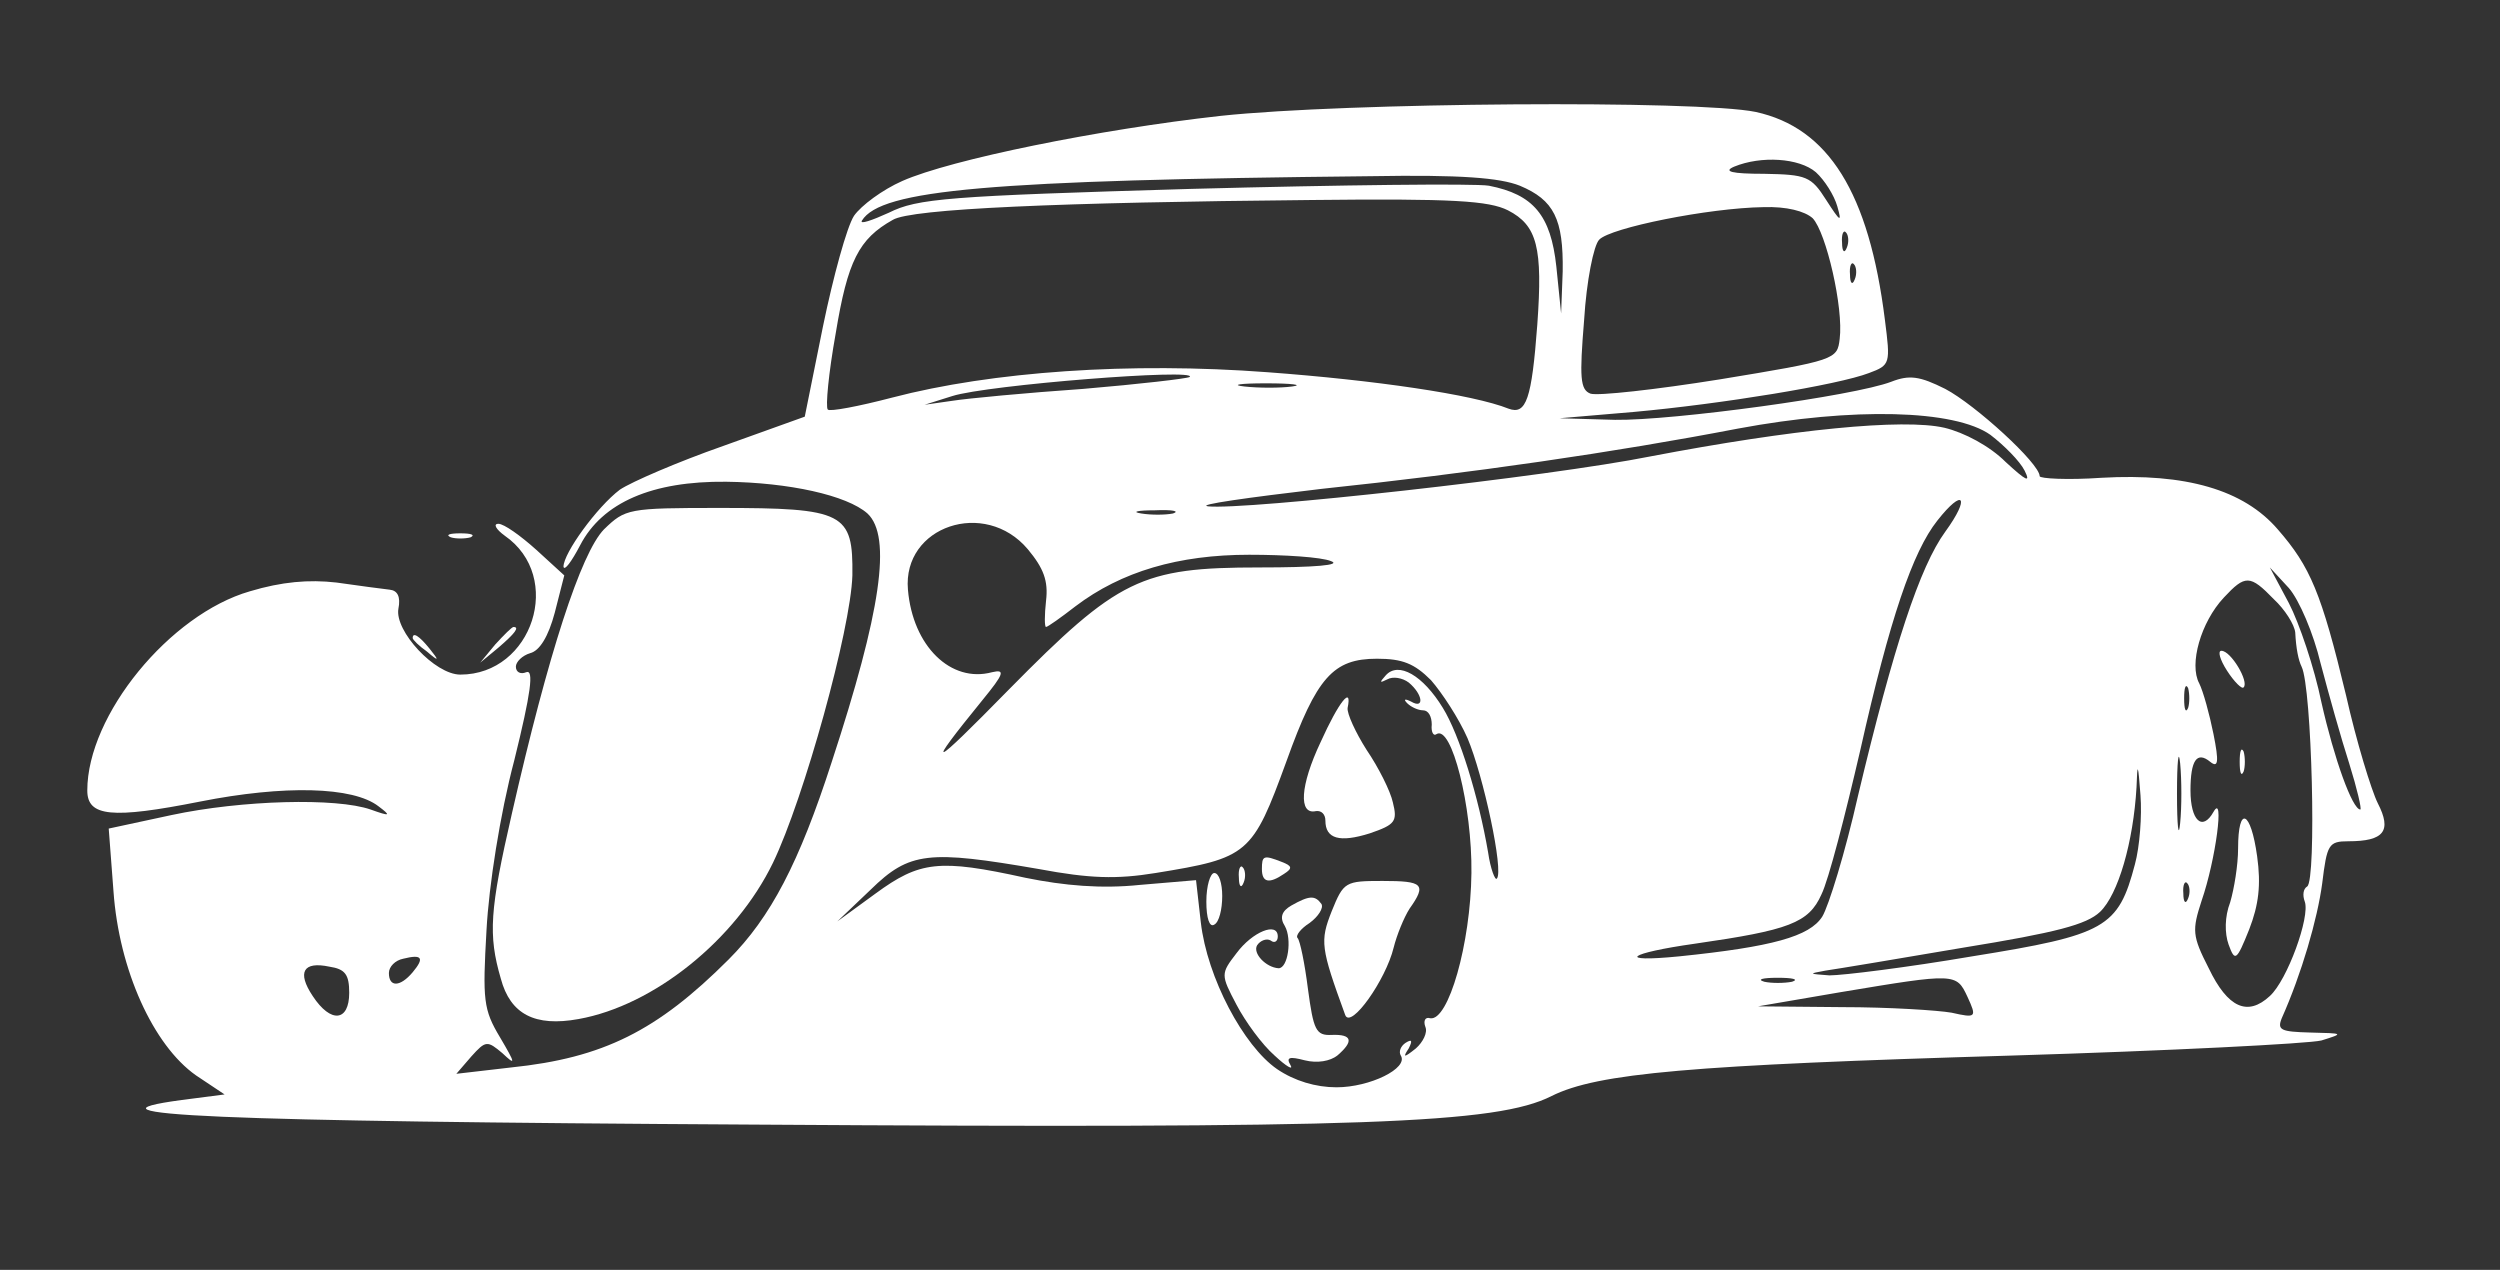 <?xml version="1.0" standalone="no"?>
<!DOCTYPE svg PUBLIC "-//W3C//DTD SVG 20010904//EN"
 "http://www.w3.org/TR/2001/REC-SVG-20010904/DTD/svg10.dtd">
<svg version="1.0" xmlns="http://www.w3.org/2000/svg"
 width="315pt" height="160pt" viewBox="0 0 315 160"
 preserveAspectRatio="xMidYMid meet">

<rect x="0" y="0" width="315" height="160" fill="#333333" stroke="none"/>

<g transform="translate(0,160) scale(0.1,-0.1)"
fill="#ffffff" stroke="none">
<path d="M1538 1454 c-153 -17 -340 -55 -401 -82 -25 -11 -52 -31 -61 -44 -9
-14 -26 -76 -39 -139 l-23 -114 -103 -37 c-57 -20 -115 -45 -130 -55 -29 -22
-71 -80 -71 -97 1 -6 10 6 21 27 28 54 91 81 184 80 79 -1 152 -17 178 -40 31
-29 17 -124 -45 -313 -41 -127 -77 -196 -130 -249 -90 -90 -158 -124 -274
-136 l-69 -8 19 22 c18 20 20 20 39 4 17 -16 17 -14 -3 20 -21 35 -22 47 -17
135 3 56 17 146 35 214 21 85 25 115 15 111 -7 -3 -13 0 -13 7 0 6 8 14 18 17
12 3 23 21 31 51 l12 47 -35 32 c-20 18 -41 33 -48 33 -7 0 -3 -7 8 -15 75
-52 35 -175 -56 -175 -32 0 -83 55 -78 83 3 15 -1 23 -11 24 -9 1 -39 5 -67 9
-35 4 -69 1 -109 -11 -101 -29 -205 -156 -205 -251 0 -33 31 -36 142 -14 106
21 193 19 225 -6 16 -12 15 -13 -10 -4 -43 15 -162 12 -251 -7 l-79 -17 6 -79
c7 -99 50 -194 104 -232 l36 -24 -54 -7 c-142 -19 39 -27 721 -31 768 -5 936
1 1005 36 58 29 176 39 580 51 198 6 374 15 390 19 29 9 28 9 -14 10 -37 1
-42 3 -36 18 25 56 45 125 51 170 6 49 8 53 33 53 45 0 55 13 37 48 -8 16 -27
78 -40 136 -31 129 -45 162 -86 209 -43 50 -116 71 -222 65 -43 -3 -78 -1 -78
2 0 16 -81 90 -119 110 -32 16 -45 18 -68 9 -47 -18 -275 -49 -348 -48 l-70 2
94 8 c110 10 257 34 296 49 27 10 27 12 20 67 -20 160 -71 242 -163 262 -73
15 -515 12 -674 -5z m750 -71 c11 -10 23 -29 27 -43 6 -21 4 -20 -14 8 -19 30
-25 32 -78 33 -42 0 -52 3 -38 9 34 14 82 11 103 -7z m-373 -17 c43 -18 55
-42 54 -108 l-2 -53 -6 59 c-7 65 -29 91 -85 102 -18 3 -187 1 -375 -4 -307
-9 -345 -12 -381 -30 -22 -10 -37 -15 -34 -10 24 39 160 51 642 56 112 2 162
-2 187 -12z m-15 -31 c37 -19 44 -47 37 -144 -7 -94 -14 -114 -36 -106 -45 18
-169 36 -304 46 -173 13 -347 1 -473 -32 -42 -11 -79 -18 -81 -15 -3 3 1 46
10 96 15 91 29 119 72 143 23 14 210 22 528 25 178 2 223 -1 247 -13z m384
-10 c17 -18 39 -113 34 -152 -3 -26 -5 -27 -151 -51 -81 -13 -154 -21 -163
-18 -13 5 -14 20 -8 93 3 49 12 94 19 101 14 15 138 40 207 41 29 1 52 -5 62
-14z m43 -37 c-3 -8 -6 -5 -6 6 -1 11 2 17 5 13 3 -3 4 -12 1 -19z m10 -40
c-3 -8 -6 -5 -6 6 -1 11 2 17 5 13 3 -3 4 -12 1 -19z m-838 -123 c-3 -2 -63
-9 -134 -15 -72 -5 -146 -12 -165 -15 l-35 -5 35 11 c44 14 310 35 299 24z
m129 -12 c-15 -2 -42 -2 -60 0 -18 2 -6 4 27 4 33 0 48 -2 33 -4z m880 -61
c17 -13 37 -33 43 -45 8 -16 2 -13 -24 11 -20 20 -52 37 -77 43 -52 12 -192
-2 -370 -36 -130 -26 -512 -68 -558 -63 -15 2 50 11 143 22 190 20 369 46 525
76 145 27 273 24 318 -8z m-57 -122 c-32 -44 -65 -144 -110 -333 -16 -71 -37
-139 -45 -152 -16 -25 -63 -38 -180 -50 -81 -8 -65 4 20 16 118 17 143 26 159
62 9 18 30 100 49 182 37 165 66 250 97 289 33 42 42 30 10 -14z m-973 23
c-10 -2 -28 -2 -40 0 -13 2 -5 4 17 4 22 1 32 -1 23 -4z m-183 -45 c20 -24 26
-40 23 -65 -2 -18 -2 -33 0 -33 2 0 19 12 37 26 58 44 130 65 219 65 45 0 91
-3 103 -8 14 -5 -20 -8 -90 -8 -149 0 -178 -14 -316 -154 -99 -101 -107 -104
-33 -13 27 33 29 39 12 35 -52 -14 -100 33 -106 104 -7 80 97 115 151 51z
m1629 -144 c10 -38 26 -95 36 -126 10 -32 16 -58 14 -58 -10 0 -33 64 -49 135
-9 44 -28 100 -41 125 l-24 45 24 -26 c13 -15 31 -57 40 -95z m-59 81 c14 -13
26 -32 27 -42 1 -20 4 -35 8 -43 13 -26 19 -270 7 -277 -5 -3 -6 -11 -3 -19 7
-19 -22 -99 -44 -119 -28 -26 -53 -15 -77 35 -21 41 -21 48 -9 85 18 52 29
137 15 112 -14 -25 -29 -11 -29 27 0 38 8 50 25 36 10 -8 11 0 4 35 -5 25 -13
54 -18 64 -13 24 2 77 31 108 27 29 33 29 63 -2z m-1062 -102 c14 -16 35 -48
46 -73 20 -47 46 -168 37 -177 -2 -3 -8 12 -11 33 -12 70 -36 148 -57 182 -25
41 -56 59 -72 41 -8 -9 -8 -10 2 -5 7 4 19 2 27 -4 18 -15 20 -34 3 -24 -8 4
-10 3 -5 -2 5 -5 14 -9 20 -9 7 0 11 -8 11 -18 -1 -9 2 -15 6 -12 19 12 45
-91 44 -175 -1 -89 -29 -187 -52 -183 -6 2 -9 -3 -6 -11 3 -7 -3 -19 -12 -27
-15 -12 -17 -12 -9 0 5 10 4 12 -4 7 -6 -4 -9 -11 -6 -16 10 -16 -39 -40 -81
-40 -26 0 -53 8 -75 23 -42 29 -88 115 -96 185 l-6 53 -71 -6 c-48 -5 -95 -1
-144 9 -109 24 -133 21 -189 -20 l-48 -35 42 40 c49 48 73 50 212 26 64 -12
98 -13 147 -5 117 19 122 23 165 141 38 106 59 129 114 129 32 0 47 -6 68 -27z
m954 -35 c-3 -7 -5 -2 -5 12 0 14 2 19 5 13 2 -7 2 -19 0 -25z m-10 -145 c-2
-21 -4 -4 -4 37 0 41 2 58 4 38 2 -21 2 -55 0 -75z m-57 -52 c-21 -80 -37 -89
-205 -116 -82 -14 -163 -24 -180 -24 -26 2 -27 2 -5 6 14 2 92 15 174 29 117
19 155 29 172 45 23 22 42 88 46 157 1 32 2 31 5 -10 2 -26 -1 -65 -7 -87z
m67 -43 c-3 -8 -6 -5 -6 6 -1 11 2 17 5 13 3 -3 4 -12 1 -19z m-2237 -93 c-16
-19 -30 -19 -30 -1 0 8 8 16 18 18 24 6 27 1 12 -17z m-80 -26 c0 -36 -23 -39
-46 -4 -20 30 -12 44 21 37 20 -3 25 -10 25 -33z m1818 14 c-10 -2 -26 -2 -35
0 -10 3 -2 5 17 5 19 0 27 -2 18 -5z m221 -19 c12 -26 11 -27 -20 -20 -17 3
-79 7 -138 7 l-106 1 105 18 c144 24 145 24 159 -6z"/>
<path d="M2806 755 c9 -14 19 -24 21 -21 7 7 -16 46 -28 46 -5 0 -2 -11 7 -25z"/>
<path d="M2822 640 c0 -14 2 -19 5 -12 2 6 2 18 0 25 -3 6 -5 1 -5 -13z"/>
<path d="M2820 531 c0 -21 -5 -51 -10 -68 -7 -18 -7 -39 -2 -53 8 -22 10 -21
26 19 12 31 15 56 10 92 -8 58 -24 65 -24 10z"/>
<path d="M1664 665 c-26 -55 -28 -92 -6 -87 7 1 12 -4 12 -12 0 -23 18 -28 56
-16 32 11 35 15 29 39 -3 14 -18 44 -33 66 -14 22 -25 46 -24 53 6 29 -11 8
-34 -43z"/>
<path d="M1590 505 c0 -17 9 -19 28 -6 11 7 10 10 -3 15 -23 9 -25 8 -25 -9z"/>
<path d="M1561 494 c0 -11 3 -14 6 -6 3 7 2 16 -1 19 -3 4 -6 -2 -5 -13z"/>
<path d="M1520 464 c0 -21 4 -33 10 -29 6 3 10 19 10 36 0 16 -4 29 -10 29 -5
0 -10 -16 -10 -36z"/>
<path d="M1678 452 c-15 -38 -14 -46 17 -131 7 -18 51 44 61 85 4 16 13 38 20
49 22 31 17 35 -34 35 -47 0 -49 -1 -64 -38z"/>
<path d="M1627 459 c-12 -7 -15 -15 -8 -26 9 -16 4 -53 -8 -53 -16 1 -33 19
-27 29 4 6 12 9 17 6 5 -4 9 -1 9 5 0 19 -32 6 -52 -21 -20 -26 -20 -27 0 -65
11 -21 32 -50 48 -64 15 -14 24 -19 20 -12 -6 10 -1 11 18 6 16 -4 32 -1 41 6
21 18 19 27 -7 26 -20 -1 -23 6 -30 58 -4 32 -10 61 -13 64 -3 3 4 12 15 19
11 8 18 19 15 24 -8 11 -15 11 -38 -2z"/>
<path d="M761 933 c-29 -30 -70 -156 -116 -358 -28 -122 -30 -153 -14 -208 12
-45 43 -61 98 -51 95 17 198 100 245 197 39 81 98 294 100 362 1 79 -10 85
-167 85 -116 0 -119 -1 -146 -27z"/>
<path d="M568 923 c6 -2 18 -2 25 0 6 3 1 5 -13 5 -14 0 -19 -2 -12 -5z"/>
<path d="M624 788 l-19 -23 23 19 c21 18 27 26 19 26 -2 0 -12 -10 -23 -22z"/>
<path d="M520 796 c0 -2 8 -10 18 -17 15 -13 16 -12 3 4 -13 16 -21 21 -21 13z"/>
</g>
</svg>

